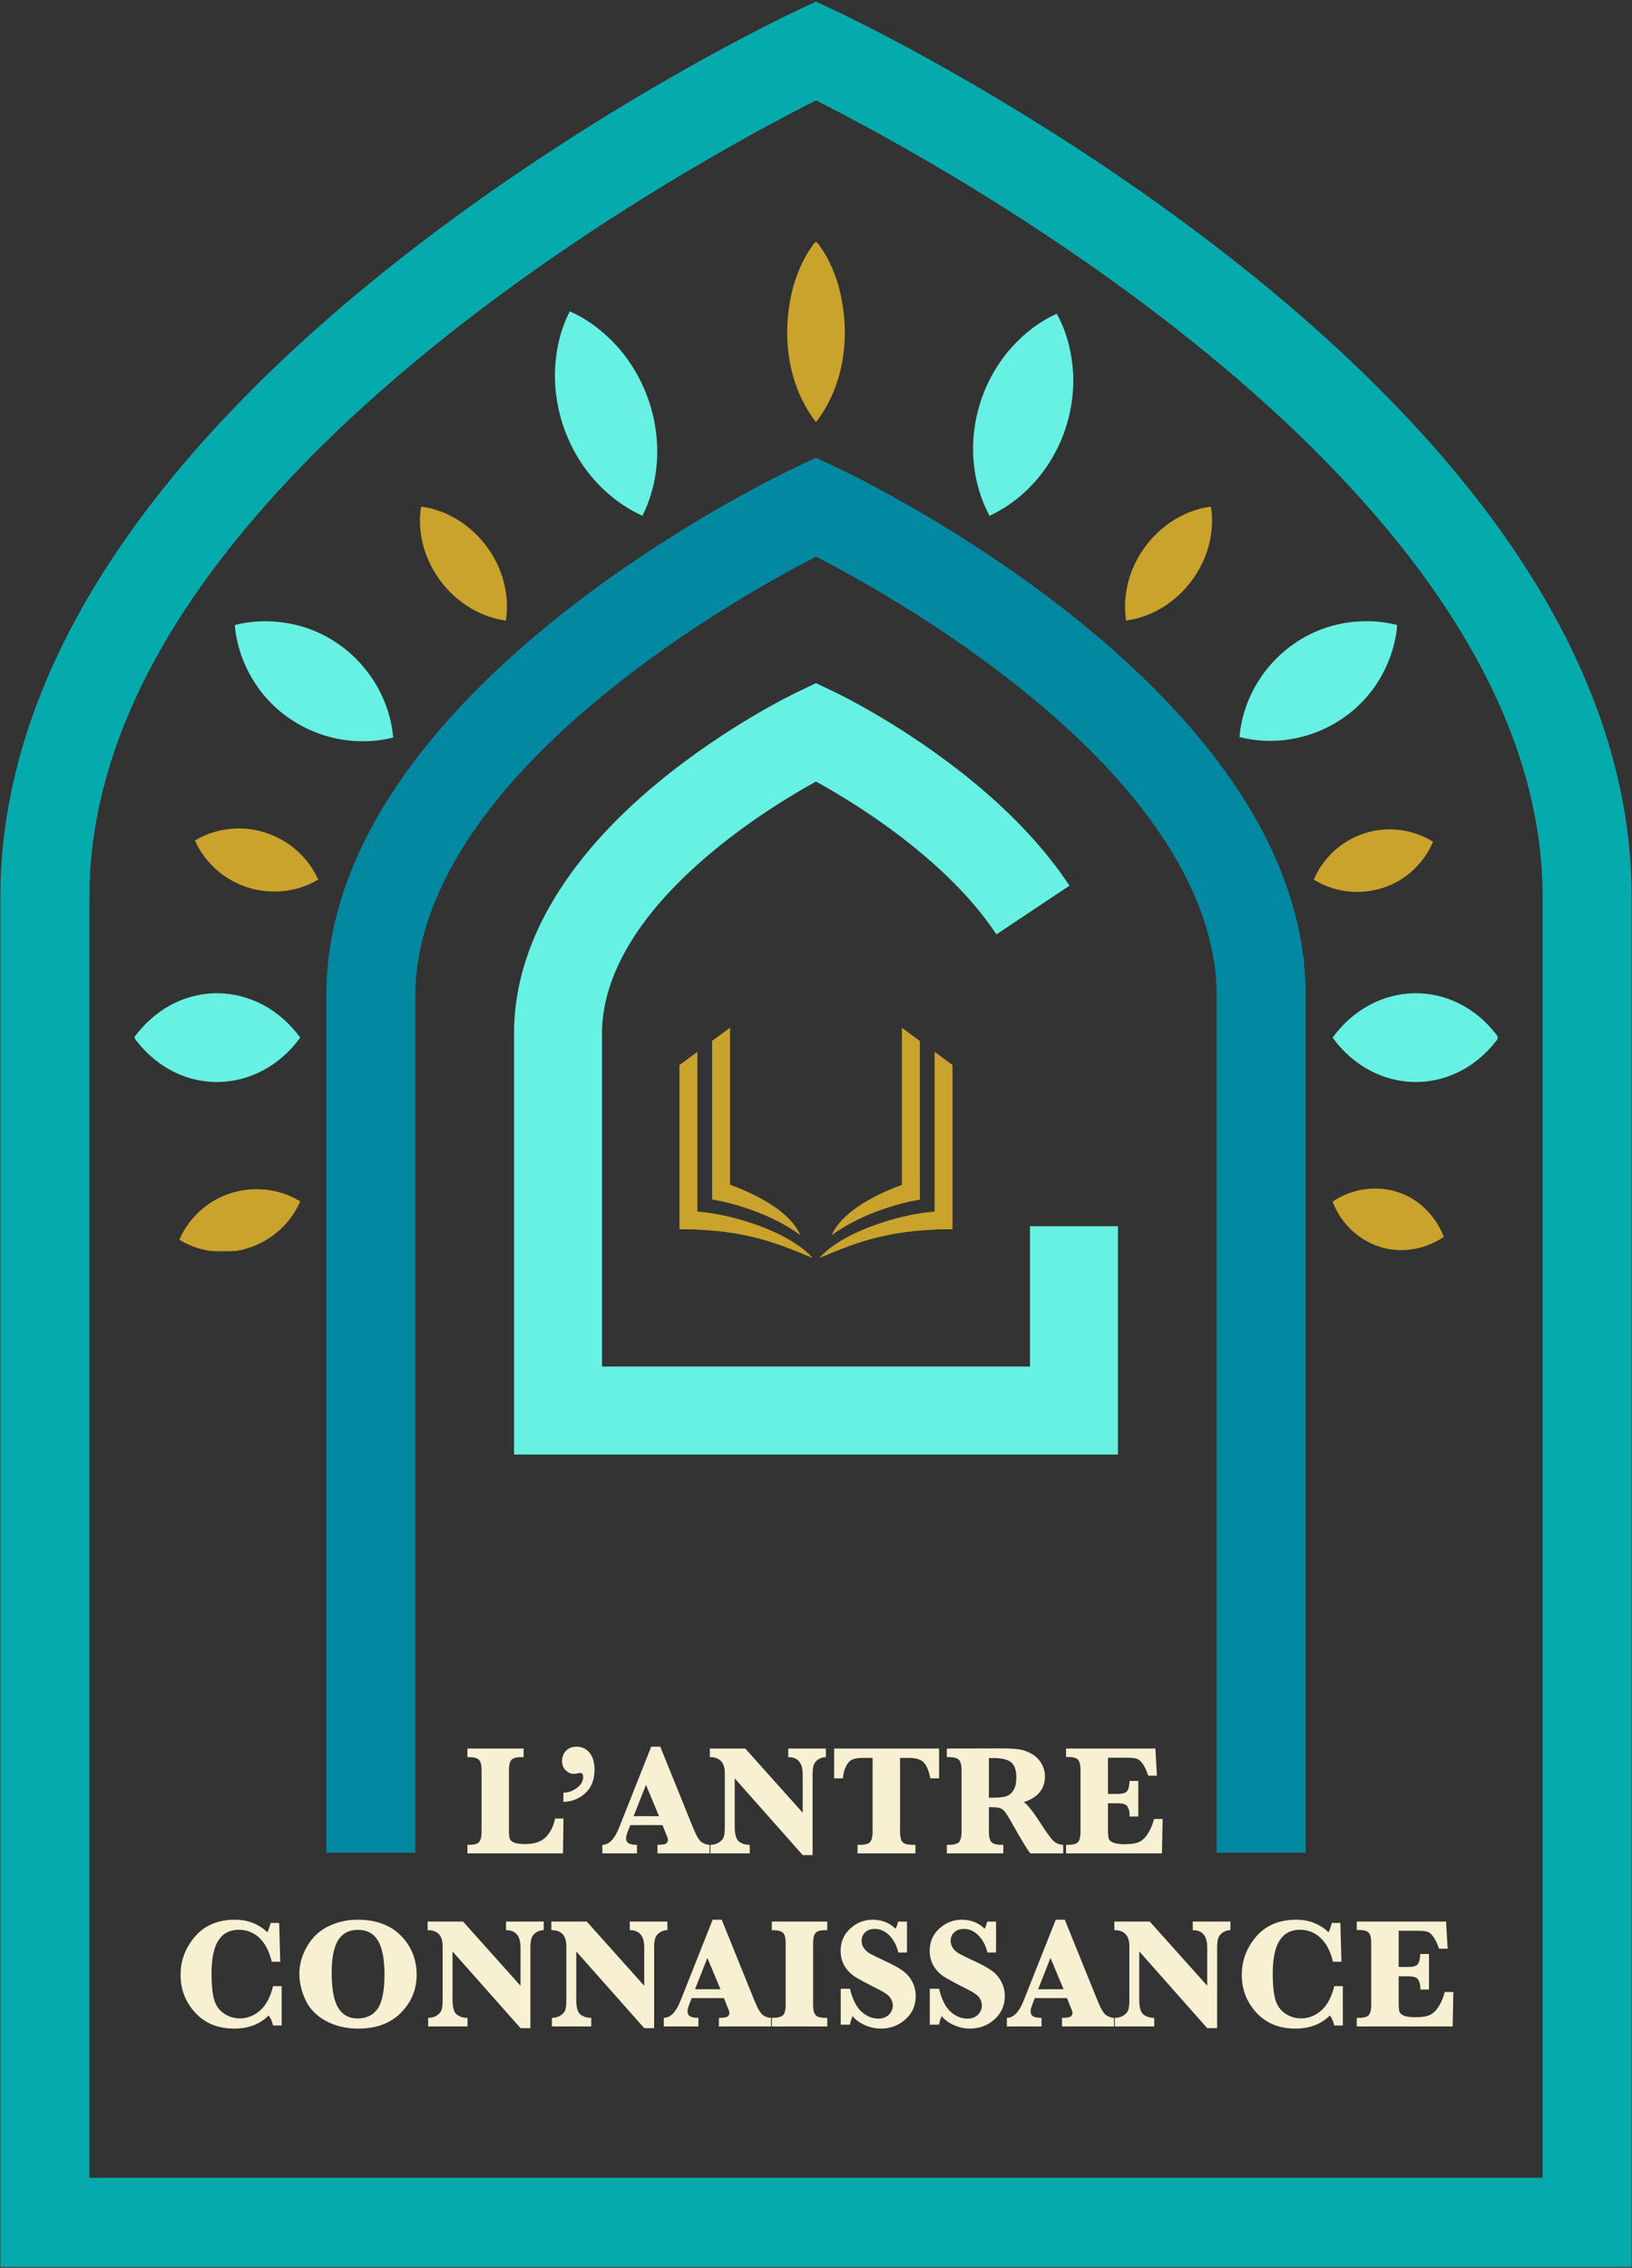 <svg width="742" height="1031" viewBox="0 0 742 1031" fill="none" xmlns="http://www.w3.org/2000/svg">
<rect x="0" y="0" width="742" height="1031" fill="#333333" stroke="none"/>
<path d="M256.178 826.74L255.967 842.596H212.514V838.693H213.216C215.607 838.693 217.159 838.255 217.875 837.375C218.591 836.496 218.947 834.989 218.947 832.857V804.661C218.947 802.483 218.572 800.965 217.822 800.108C217.072 799.255 215.538 798.825 213.216 798.825H212.514V794.924H238.072V798.825H237.123C234.732 798.825 233.18 799.265 232.466 800.145C231.75 801.023 231.392 802.529 231.392 804.661V831.873C231.392 833.912 231.51 835.26 231.744 835.916C231.979 836.572 232.594 837.141 233.591 837.621C234.587 838.101 236.326 838.341 238.811 838.341C242.983 838.341 246.099 837.293 248.162 835.195C250.224 833.099 251.631 830.279 252.38 826.74H256.178Z" fill="#F7F0D3"/>
<path d="M256.144 819.181V814.997C258.23 814.997 260.252 814.295 262.21 812.888C264.166 811.483 265.144 809.771 265.144 807.756C265.144 806.607 264.675 806.033 263.738 806.033C263.527 806.033 263.106 806.103 262.472 806.244C261.816 806.384 261.3 806.455 260.926 806.455C259.614 806.455 258.39 805.933 257.252 804.889C256.115 803.848 255.547 802.412 255.547 800.584C255.547 798.756 256.139 797.215 257.323 795.96C258.506 794.708 260.116 794.08 262.156 794.08C264.57 794.08 266.534 795 268.046 796.84C269.558 798.68 270.312 801.24 270.312 804.521C270.312 809.044 268.93 812.591 266.164 815.155C263.398 817.723 260.059 819.064 256.144 819.181Z" fill="#F7F0D3"/>
<path d="M288.066 825.686H299.633L293.691 811.447L288.066 825.686ZM286.554 829.728L285.641 832.084C284.983 833.748 284.655 834.92 284.655 835.6C284.655 836.748 285.042 837.551 285.817 838.007C286.59 838.466 287.855 838.694 289.613 838.694V842.596H273.863V838.694C276.863 838.694 279.382 836.139 281.422 831.03L296.082 794.08H300.195L315.137 830.994C316.613 834.651 317.949 836.848 319.145 837.586C320.339 838.324 321.487 838.694 322.59 838.694V842.596H298.929V838.694C301.062 838.694 302.386 838.49 302.902 838.078C303.418 837.668 303.675 837.147 303.675 836.514C303.675 835.951 303.465 835.214 303.042 834.299L302.586 833.21L301.214 829.728H286.554Z" fill="#F7F0D3"/>
<path d="M334.05 808.494V830.397C334.05 833.911 334.689 836.174 335.966 837.182C337.245 838.189 338.878 838.693 340.87 838.693V842.595H322.976V838.693C324.5 838.693 325.824 838.325 326.949 837.585C328.074 836.849 328.789 835.993 329.093 835.021C329.398 834.047 329.55 832.518 329.55 830.431V806.103C329.55 801.251 327.277 798.826 322.73 798.826V794.923H338.832L364.953 824.103V806.631C364.953 801.427 362.761 798.826 358.378 798.826V794.923H375.5V798.826C374.304 798.826 373.185 799.154 372.142 799.81C371.1 800.466 370.39 801.303 370.016 802.325C369.64 803.343 369.453 804.826 369.453 806.771V843.369H364.953L334.05 808.494Z" fill="#F7F0D3"/>
<path d="M396.734 799.177H392.726C390.335 799.177 388.578 799.435 387.452 799.951C386.327 800.467 385.383 801.492 384.622 803.028C383.86 804.563 383.398 806.384 383.234 808.493H379.262V794.924H426.968V808.493H422.995C422.246 804.837 421.191 802.372 419.831 801.093C418.472 799.816 416.304 799.177 413.327 799.177H409.214V832.857C409.214 835.037 409.583 836.555 410.322 837.411C411.059 838.265 412.612 838.693 414.98 838.693H416.21V842.595H389.878V838.693H391.003C393.394 838.693 394.946 838.255 395.66 837.373C396.375 836.496 396.734 834.989 396.734 832.857V799.177Z" fill="#F7F0D3"/>
<path d="M449.608 817.283C453.569 817.33 456.241 817.09 457.624 816.562C459.006 816.035 460.096 815.086 460.893 813.715C461.69 812.343 462.088 810.486 462.088 808.143C462.088 804.791 461.298 802.471 459.714 801.182C458.134 799.892 455.409 799.248 451.541 799.248C451.049 799.248 450.405 799.259 449.608 799.283V817.283ZM449.608 821.572V832.858C449.608 835.036 449.982 836.555 450.733 837.411C451.482 838.266 453.018 838.694 455.338 838.694H456.182V842.595H430.482V838.694H431.432C433.822 838.694 435.374 838.255 436.089 837.374C436.804 836.496 437.162 834.99 437.162 832.858V804.662C437.162 802.482 436.788 800.966 436.037 800.108C435.288 799.255 433.752 798.826 431.432 798.826H430.482V794.923L449.608 794.888L453.897 794.854C458.138 794.854 461.238 794.994 463.196 795.275C465.152 795.556 467.08 796.231 468.978 797.296C470.877 798.364 472.37 799.822 473.462 801.674C474.55 803.526 475.096 805.518 475.096 807.65C475.096 813.322 471.885 817.2 465.464 819.287C467.174 820.366 469.834 823.74 473.444 829.412C476.256 833.795 478.26 836.438 479.456 837.34C480.65 838.243 481.964 838.694 483.393 838.694V842.595H468.486C467.128 840.978 464.608 836.876 460.928 830.291C459.077 826.963 457.776 824.818 457.025 823.858C456.276 822.896 455.508 822.282 454.722 822.012C453.937 821.743 452.233 821.595 449.608 821.572Z" fill="#F7F0D3"/>
<path d="M503.748 819.814V831.592C503.748 833.842 503.877 835.313 504.135 836.005C504.392 836.696 505.084 837.27 506.209 837.726C507.333 838.184 509.045 838.412 511.341 838.412C514.459 838.412 516.749 838.025 518.215 837.252C519.679 836.478 520.993 835.12 522.152 833.174C523.313 831.229 524.151 829.154 524.665 826.952H528.604L528.287 842.596H484.693V838.693H485.572C487.94 838.693 489.48 838.254 490.196 837.374C490.909 836.497 491.268 834.99 491.268 832.857V804.592C491.268 802.412 490.899 800.896 490.16 800.038C489.423 799.184 487.892 798.756 485.572 798.756H484.693V794.924H525.299L526.001 807.264H522.064C521.361 805.108 520.576 803.392 519.709 802.114C518.841 800.837 517.969 800.016 517.089 799.653C516.212 799.289 514.728 799.108 512.643 799.108H503.748V815.561H508.177C510.287 815.561 511.687 815.162 512.379 814.365C513.069 813.568 513.463 811.998 513.556 809.654H517.529V825.826H513.556C513.58 825.521 513.592 825.298 513.592 825.158C513.592 823.798 513.304 822.568 512.729 821.466C512.156 820.365 510.685 819.814 508.319 819.814H503.748Z" fill="#F7F0D3"/>
<path d="M128.053 902.946V920.84H124.15C123.705 918.942 123.037 917.418 122.146 916.27C118.186 920.254 112.96 922.247 106.468 922.247C99.084 922.247 93.178 919.832 88.748 915.004C84.318 910.176 82.103 904.446 82.103 897.812C82.103 891.274 84.296 885.462 88.678 880.375C93.061 875.29 99.12 872.747 106.854 872.747C112.642 872.747 117.553 874.656 121.584 878.476C122.124 877.282 122.616 875.863 123.061 874.223H126.928L127.42 891.836H123.553C122.405 887.055 120.525 883.44 117.912 880.991C115.297 878.542 112.197 877.316 108.612 877.316C104.486 877.316 101.381 878.934 99.296 882.168C97.209 885.403 96.166 890.454 96.166 897.32C96.166 902.148 96.541 905.975 97.291 908.799C98.041 911.624 99.525 913.798 101.74 915.32C103.954 916.844 106.373 917.606 108.998 917.606C112.468 917.606 115.561 916.399 118.28 913.984C120.998 911.571 122.956 907.891 124.15 902.946H128.053Z" fill="#F7F0D3"/>
<path d="M150.798 896.899C150.798 904.235 151.782 909.527 153.752 912.772C155.72 916.019 158.65 917.641 162.541 917.641C166.596 917.641 169.654 916.159 171.716 913.195C173.778 910.229 174.81 905.032 174.81 897.601C174.81 890.805 173.844 885.731 171.91 882.379C169.977 879.028 166.9 877.352 162.681 877.352C158.697 877.352 155.72 878.911 153.752 882.028C151.782 885.145 150.798 890.101 150.798 896.899ZM136.104 897.285C136.104 892.996 137.298 888.813 139.689 884.735C142.08 880.656 145.32 877.64 149.41 875.681C153.5 873.725 157.877 872.747 162.541 872.747C170.932 872.747 177.512 875.167 182.281 880.007C187.049 884.847 189.436 890.781 189.436 897.813C189.436 904.492 187.056 910.235 182.298 915.039C177.541 919.844 171.072 922.247 162.892 922.247C157.29 922.247 152.34 921.063 148.04 918.696C143.737 916.328 140.673 913.148 138.845 909.149C137.017 905.155 136.104 901.2 136.104 897.285Z" fill="#F7F0D3"/>
<path d="M205.748 887.16V909.063C205.748 912.578 206.386 914.84 207.664 915.848C208.942 916.855 210.576 917.359 212.568 917.359V921.262H194.673V917.359C196.197 917.359 197.521 916.991 198.646 916.251C199.772 915.515 200.486 914.659 200.79 913.687C201.096 912.714 201.248 911.184 201.248 909.098V884.77C201.248 879.918 198.974 877.492 194.428 877.492V873.59H210.529L236.65 902.77V885.298C236.65 880.094 234.458 877.492 230.076 877.492V873.59H247.197V877.492C246.001 877.492 244.882 877.82 243.84 878.476C242.797 879.132 242.088 879.97 241.713 880.991C241.337 882.01 241.15 883.492 241.15 885.438V922.035H236.65L205.748 887.16Z" fill="#F7F0D3"/>
<path d="M261.998 887.16V909.063C261.998 912.578 262.636 914.84 263.914 915.848C265.192 916.855 266.826 917.359 268.818 917.359V921.262H250.923V917.359C252.447 917.359 253.771 916.991 254.896 916.251C256.022 915.515 256.736 914.659 257.04 913.687C257.346 912.714 257.498 911.184 257.498 909.098V884.77C257.498 879.918 255.224 877.492 250.678 877.492V873.59H266.779L292.9 902.77V885.298C292.9 880.094 290.708 877.492 286.326 877.492V873.59H303.447V877.492C302.251 877.492 301.132 877.82 300.09 878.476C299.047 879.132 298.338 879.97 297.963 880.991C297.587 882.01 297.4 883.492 297.4 885.438V922.035H292.9L261.998 887.16Z" fill="#F7F0D3"/>
<path d="M315.998 904.352H327.564L321.623 890.113L315.998 904.352ZM314.486 908.395L313.572 910.751C312.915 912.415 312.587 913.587 312.587 914.267C312.587 915.415 312.974 916.217 313.748 916.673C314.522 917.132 315.787 917.36 317.544 917.36V921.263H301.795V917.36C304.795 917.36 307.314 914.805 309.354 909.696L324.014 872.747H328.127L343.068 909.66C344.544 913.317 345.88 915.515 347.076 916.252C348.271 916.991 349.419 917.36 350.522 917.36V921.263H326.86V917.36C328.994 917.36 330.318 917.156 330.834 916.744C331.35 916.335 331.607 915.813 331.607 915.18C331.607 914.617 331.396 913.88 330.974 912.965L330.518 911.876L329.146 908.395H314.486Z" fill="#F7F0D3"/>
<path d="M350.908 877.492V873.59H376.115V877.492H375.378C373.01 877.492 371.47 877.931 370.755 878.811C370.039 879.688 369.682 881.195 369.682 883.328V911.523C369.682 913.703 370.051 915.222 370.79 916.076C371.528 916.932 373.056 917.359 375.378 917.359H376.115V921.262H350.908V917.359C353.439 917.359 355.122 916.972 355.954 916.199C356.784 915.426 357.202 913.867 357.202 911.523V883.328C357.202 881.055 356.81 879.515 356.024 878.704C355.238 877.898 353.534 877.492 350.908 877.492Z" fill="#F7F0D3"/>
<path d="M382.232 920.453V904.141H386.451C387.623 909.016 389.38 912.496 391.724 914.583C394.068 916.668 396.599 917.711 399.317 917.711C401.333 917.711 402.939 917.113 404.135 915.919C405.329 914.723 405.927 913.316 405.927 911.7C405.927 910.551 405.552 909.403 404.803 908.255C404.052 907.105 402.271 905.828 399.459 904.423C394.044 901.727 390.388 899.753 388.489 898.499C386.592 897.245 385.068 895.633 383.92 893.664C382.771 891.696 382.197 889.433 382.197 886.879C382.197 882.777 383.667 879.397 386.608 876.736C389.549 874.077 392.955 872.747 396.821 872.747C400.876 872.747 404.321 874.105 407.157 876.824C407.627 876.121 408.013 875.043 408.317 873.591H412.361V887.652H408.424C407.72 884.536 406.384 881.969 404.416 879.953C402.447 877.937 400.232 876.929 397.771 876.929C395.92 876.929 394.449 877.445 393.359 878.477C392.269 879.508 391.724 880.797 391.724 882.344C391.724 883.539 392.076 884.648 392.779 885.665C393.483 886.687 394.431 887.531 395.627 888.197C396.821 888.867 399.353 890.101 403.22 891.907C406.689 893.547 409.256 895.012 410.92 896.301C412.584 897.591 413.901 899.213 414.873 901.171C415.847 903.128 416.333 905.243 416.333 907.516C416.333 911.735 414.775 915.245 411.657 918.045C408.54 920.847 404.825 922.247 400.513 922.247C398.052 922.247 395.645 921.731 393.288 920.7C390.933 919.668 389.052 918.297 387.647 916.587C387.107 917.641 386.708 918.929 386.451 920.453H382.232Z" fill="#F7F0D3"/>
<path d="M422.732 920.453V904.141H426.951C428.123 909.016 429.88 912.496 432.224 914.583C434.568 916.668 437.099 917.711 439.817 917.711C441.833 917.711 443.439 917.113 444.635 915.919C445.829 914.723 446.427 913.316 446.427 911.7C446.427 910.551 446.052 909.403 445.303 908.255C444.552 907.105 442.771 905.828 439.959 904.423C434.544 901.727 430.888 899.753 428.989 898.499C427.092 897.245 425.568 895.633 424.42 893.664C423.271 891.696 422.697 889.433 422.697 886.879C422.697 882.777 424.167 879.397 427.108 876.736C430.049 874.077 433.455 872.747 437.321 872.747C441.376 872.747 444.821 874.105 447.657 876.824C448.127 876.121 448.513 875.043 448.817 873.591H452.861V887.652H448.924C448.22 884.536 446.884 881.969 444.916 879.953C442.947 877.937 440.732 876.929 438.271 876.929C436.42 876.929 434.949 877.445 433.859 878.477C432.769 879.508 432.224 880.797 432.224 882.344C432.224 883.539 432.576 884.648 433.279 885.665C433.983 886.687 434.931 887.531 436.127 888.197C437.321 888.867 439.853 890.101 443.72 891.907C447.189 893.547 449.756 895.012 451.42 896.301C453.084 897.591 454.401 899.213 455.373 901.171C456.347 903.128 456.833 905.243 456.833 907.516C456.833 911.735 455.275 915.245 452.157 918.045C449.04 920.847 445.325 922.247 441.013 922.247C438.552 922.247 436.145 921.731 433.788 920.7C431.433 919.668 429.552 918.297 428.147 916.587C427.607 917.641 427.208 918.929 426.951 920.453H422.732Z" fill="#F7F0D3"/>
<path d="M471.986 904.352H483.553L477.611 890.113L471.986 904.352ZM470.474 908.395L469.561 910.751C468.903 912.415 468.575 913.587 468.575 914.267C468.575 915.415 468.962 916.217 469.737 916.673C470.51 917.132 471.775 917.36 473.533 917.36V921.263H457.783V917.36C460.783 917.36 463.302 914.805 465.342 909.696L480.002 872.747H484.115L499.057 909.66C500.533 913.317 501.869 915.515 503.065 916.252C504.259 916.991 505.407 917.36 506.51 917.36V921.263H482.849V917.36C484.982 917.36 486.306 917.156 486.822 916.744C487.338 916.335 487.595 915.813 487.595 915.18C487.595 914.617 487.385 913.88 486.962 912.965L486.506 911.876L485.134 908.395H470.474Z" fill="#F7F0D3"/>
<path d="M517.97 887.16V909.063C517.97 912.578 518.609 914.84 519.886 915.848C521.164 916.855 522.798 917.359 524.79 917.359V921.262H506.896V917.359C508.42 917.359 509.744 916.991 510.869 916.251C511.994 915.515 512.709 914.659 513.013 913.687C513.318 912.714 513.47 911.184 513.47 909.098V884.77C513.47 879.918 511.197 877.492 506.65 877.492V873.59H522.752L548.873 902.77V885.298C548.873 880.094 546.681 877.492 542.298 877.492V873.59H559.42V877.492C558.224 877.492 557.105 877.82 556.062 878.476C555.018 879.132 554.31 879.97 553.936 880.991C553.56 882.01 553.373 883.492 553.373 885.438V922.035H548.873L517.97 887.16Z" fill="#F7F0D3"/>
<path d="M610.537 902.946V920.84H606.635C606.189 918.942 605.521 917.418 604.631 916.27C600.671 920.254 595.444 922.247 588.952 922.247C581.568 922.247 575.663 919.832 571.232 915.004C566.803 910.176 564.588 904.446 564.588 897.812C564.588 891.274 566.78 885.462 571.163 880.375C575.545 875.29 581.604 872.747 589.339 872.747C595.127 872.747 600.037 874.656 604.068 878.476C604.608 877.282 605.1 875.863 605.545 874.223H609.412L609.904 891.836H606.037C604.889 887.055 603.008 883.44 600.395 880.991C597.781 878.542 594.681 877.316 591.096 877.316C586.971 877.316 583.865 878.934 581.78 882.168C579.693 885.403 578.651 890.454 578.651 897.32C578.651 902.148 579.025 905.975 579.776 908.799C580.525 911.624 582.009 913.798 584.223 915.32C586.439 916.844 588.857 917.606 591.483 917.606C594.952 917.606 598.045 916.399 600.764 913.984C603.483 911.571 605.44 907.891 606.635 902.946H610.537Z" fill="#F7F0D3"/>
<path d="M635.92 898.481V910.258C635.92 912.509 636.049 913.98 636.307 914.672C636.564 915.362 637.256 915.937 638.381 916.393C639.505 916.85 641.217 917.078 643.513 917.078C646.631 917.078 648.921 916.692 650.387 915.918C651.851 915.145 653.165 913.786 654.324 911.841C655.485 909.896 656.323 907.821 656.837 905.618H660.776L660.459 921.262H616.865V917.36H617.744C620.112 917.36 621.652 916.921 622.368 916.041C623.081 915.164 623.44 913.657 623.44 911.524V883.258C623.44 881.078 623.071 879.562 622.332 878.705C621.595 877.85 620.064 877.422 617.744 877.422H616.865V873.59H657.471L658.173 885.93H654.236C653.533 883.774 652.748 882.058 651.881 880.781C651.013 879.504 650.141 878.682 649.261 878.32C648.384 877.956 646.9 877.774 644.815 877.774H635.92V894.228H640.349C642.459 894.228 643.859 893.829 644.551 893.032C645.241 892.234 645.635 890.665 645.728 888.321H649.701V904.493H645.728C645.752 904.188 645.764 903.965 645.764 903.825C645.764 902.465 645.476 901.234 644.901 900.133C644.328 899.032 642.857 898.481 640.491 898.481H635.92Z" fill="#F7F0D3"/>
<mask id="mask0_224_791" style="mask-type:luminance" maskUnits="userSpaceOnUse" x="60" y="109" width="622" height="461">
<mask id="mask1_224_791" style="mask-type:luminance" maskUnits="userSpaceOnUse" x="60" y="109" width="622" height="461">
<path d="M60.947 109.595H681.379V569.183H60.947V109.595Z" fill="white"/>
</mask>
<g mask="url(#mask1_224_791)">
<path d="M60.945 109.594H681.377V569.181H60.945V109.594Z" fill="black"/>
<mask id="mask2_224_791" style="mask-type:luminance" maskUnits="userSpaceOnUse" x="60" y="109" width="622" height="461">
<path d="M60.945 109.595H681.379V569.183H60.945V109.595Z" fill="white"/>
</mask>
<g mask="url(#mask2_224_791)">
<path d="M1061.92 1545.96H-319.918V77.516H1061.92V1545.96Z" fill="white"/>
<path d="M371 581.51C308.886 581.51 258.625 532.408 258.625 471.73C258.625 411.05 308.886 361.948 371 361.948C433.112 361.948 483.373 411.05 483.373 471.73C483.373 532.408 433.112 581.51 371 581.51Z" fill="black"/>
</g>
</g>
</mask>
<g mask="url(#mask0_224_791)">
<mask id="mask3_224_791" style="mask-type:luminance" maskUnits="userSpaceOnUse" x="60" y="109" width="622" height="461">
<path d="M60.947 109.595H681.379V569.183H60.947V109.595Z" fill="white"/>
</mask>
<g mask="url(#mask3_224_791)">
<path d="M605.881 546.285C618.418 537.738 635.57 538.357 646.894 548.497C650.985 552.129 654.421 556.935 656.41 562.323C651.681 565.578 646.096 567.526 640.662 568.131C625.565 569.886 611.192 560.497 605.881 546.285Z" fill="#C9A32B"/>
<path d="M605.881 471.729C624.9 445.624 660.205 444.57 680.201 470.149C680.51 470.525 681.109 471.321 681.38 471.729C681.109 472.15 680.513 472.924 680.201 473.309C660.197 498.896 624.89 497.826 605.881 471.729Z" fill="#66F1E2"/>
<path d="M597.346 399.882C603.57 385.081 618.975 375.794 634.87 377.165C640.58 377.659 646.471 379.457 651.532 382.682C649.262 388.233 645.482 393.103 641.103 396.799C628.911 407.086 610.964 408.385 597.346 399.882Z" fill="#C9A32B"/>
<path d="M563.531 335.076C565.71 310.329 584.037 289.384 608.097 283.904C616.749 281.948 626.261 281.79 635.249 284.172C634.535 293.437 631.245 302.374 626.542 309.892C613.434 330.796 587.607 341.186 563.531 335.076Z" fill="#66F1E2"/>
<path d="M512.006 282.13C509.298 264.5 518.035 246.86 532.64 237.124C537.891 233.686 544.054 231.108 550.539 230.317C551.65 236.752 550.952 243.402 549.171 249.417C544.051 266.206 529.667 279.653 512.006 282.13Z" fill="#C9A32B"/>
<path d="M449.899 234.51C437.268 210.776 441.111 181.246 457.696 160.576C463.692 153.217 471.42 146.696 480.456 142.636C485.26 151.292 487.544 161.153 487.936 170.633C488.84 197.117 474.227 223.072 449.899 234.51Z" fill="#66F1E2"/>
<path d="M371 191.932C357.587 174.52 355.111 150.963 360.699 130.18C362.819 122.897 366.038 115.639 371 109.595C375.963 115.635 379.183 122.9 381.3 130.18C386.89 150.96 384.412 174.523 371 191.932Z" fill="#C9A32B"/>
<path d="M292.103 234.51C267.276 223.133 252.124 197.028 252.292 170.139C252.435 160.517 254.44 150.479 259.039 141.561C268.232 145.565 276.135 152.09 282.319 159.459C299.43 180.197 304.168 210.014 292.103 234.51Z" fill="#66F1E2"/>
<path d="M229.995 282.13C212.331 279.652 197.951 266.208 192.83 249.417C191.049 243.4 190.353 236.756 191.462 230.317C197.943 231.105 204.113 233.686 209.361 237.124C223.966 246.857 232.705 264.502 229.995 282.13Z" fill="#C9A32B"/>
<path d="M178.781 335.296C154.602 341.366 128.726 330.893 115.538 309.948C110.81 302.41 107.494 293.466 106.754 284.173C115.765 281.802 125.313 281.984 133.983 283.96C158.106 289.496 176.535 310.47 178.781 335.296Z" fill="#66F1E2"/>
<path d="M144.655 399.882C130.501 408.349 112.17 406.736 99.543 396.37C95.021 392.637 91.078 387.742 88.662 382.109C93.881 378.9 99.931 377.174 105.777 376.734C122.067 375.548 137.978 384.804 144.655 399.882Z" fill="#C9A32B"/>
<path d="M136.503 471.729C117.47 497.836 82.138 498.888 62.127 473.309C61.818 472.933 61.218 472.137 60.947 471.729C61.218 471.308 61.815 470.534 62.127 470.149C82.146 444.562 117.478 445.63 136.503 471.729Z" fill="#66F1E2"/>
<path d="M136.503 546.164C130.088 561.084 114.469 570.356 98.408 569.062C92.64 568.59 86.684 566.824 81.555 563.605C83.885 558.02 87.736 553.137 92.176 549.428C104.549 539.108 122.66 537.674 136.503 546.164Z" fill="#C9A32B"/>
</g>
</g>
<path d="M40.651 990.06V407.578C40.651 221.002 318.264 72.206 371 45.638C423.767 72.223 701.35 221.014 701.35 407.578V990.06H40.651ZM683.323 242.728C653.108 200.084 611.201 157.668 558.763 116.659C470.319 47.49 383.235 6.462 379.571 4.75L371 0.743L362.43 4.75C358.766 6.462 271.682 47.49 183.238 116.659C130.802 157.668 88.894 200.084 58.678 242.728C19.857 297.518 0.174 352.98 0.174 407.578V990.06V1010.3V1030.54H741.828V1010.3V990.06V407.578C741.828 352.98 722.144 297.518 683.323 242.728Z" fill="#05AAAD"/>
<path d="M593.628 842.286H553.15V452.404C553.15 420.699 537.041 370.266 460.3 310.058C424.03 281.6 387.225 261.411 371 253.054C354.781 261.408 317.973 281.599 281.701 310.058C204.96 370.266 188.85 420.699 188.85 452.404V842.286H148.373V452.404C148.373 313.762 353.689 216.194 362.43 212.108L371 208.102L379.57 212.108C388.31 216.194 593.628 313.762 593.628 452.404V842.286Z" fill="#0288A0"/>
<path d="M468.287 557.465V621.265H273.715V469.629C273.715 450.963 282.519 421.429 324.456 386.747C342.406 371.904 360.647 361.007 371 355.3C381.362 361.011 399.599 371.907 417.546 386.747C433.977 400.336 445.306 413.129 453.027 424.793L486.262 402.637C475.449 386.356 460.756 370.483 442.343 355.349C411.487 329.991 380.892 315.289 379.604 314.676L371.002 310.576L362.398 314.676C361.111 315.289 330.515 329.991 299.659 355.349C256.519 390.805 233.715 430.323 233.715 469.629V661.265H468.287H508.287V621.265V557.465H468.287Z" fill="#66F1E2"/>
<path d="M317.073 550.823V478.193L308.914 484.198V558.959L309.222 558.953L308.971 558.866C309.903 558.866 310.785 558.887 311.689 558.899L313.081 558.87C314.618 558.837 316.31 558.917 318.103 559.085C340.058 560.142 353.465 565.077 369.429 571.929V571.934L369.437 571.927C359.401 560.238 333.079 551.905 317.073 550.823Z" fill="#C9A32B"/>
<path d="M323.766 541.922L323.768 545.317L327.106 545.934C327.318 545.973 348.412 549.974 363.879 561.538C359.319 551.022 344.98 543.434 332.148 538.69C332.078 538.673 331.994 538.65 331.924 538.634V538.605V467.2L323.766 473.205V541.922Z" fill="#C9A32B"/>
<path d="M424.913 550.823V478.193L433.071 484.198V558.959L432.763 558.953L433.014 558.866C432.082 558.866 431.201 558.887 430.297 558.899L428.905 558.87C427.367 558.837 425.675 558.917 423.882 559.085C401.927 560.142 388.521 565.077 372.557 571.929V571.934L372.549 571.927C382.585 560.238 408.906 551.905 424.913 550.823Z" fill="#C9A32B"/>
<path d="M418.221 541.983L418.218 545.378L414.881 545.995C414.669 546.034 393.574 550.035 378.107 561.599C382.667 551.083 397.006 543.495 409.838 538.751C409.909 538.734 409.993 538.711 410.062 538.695V538.666V467.26L418.221 473.266V541.983Z" fill="#C9A32B"/>
</svg>
